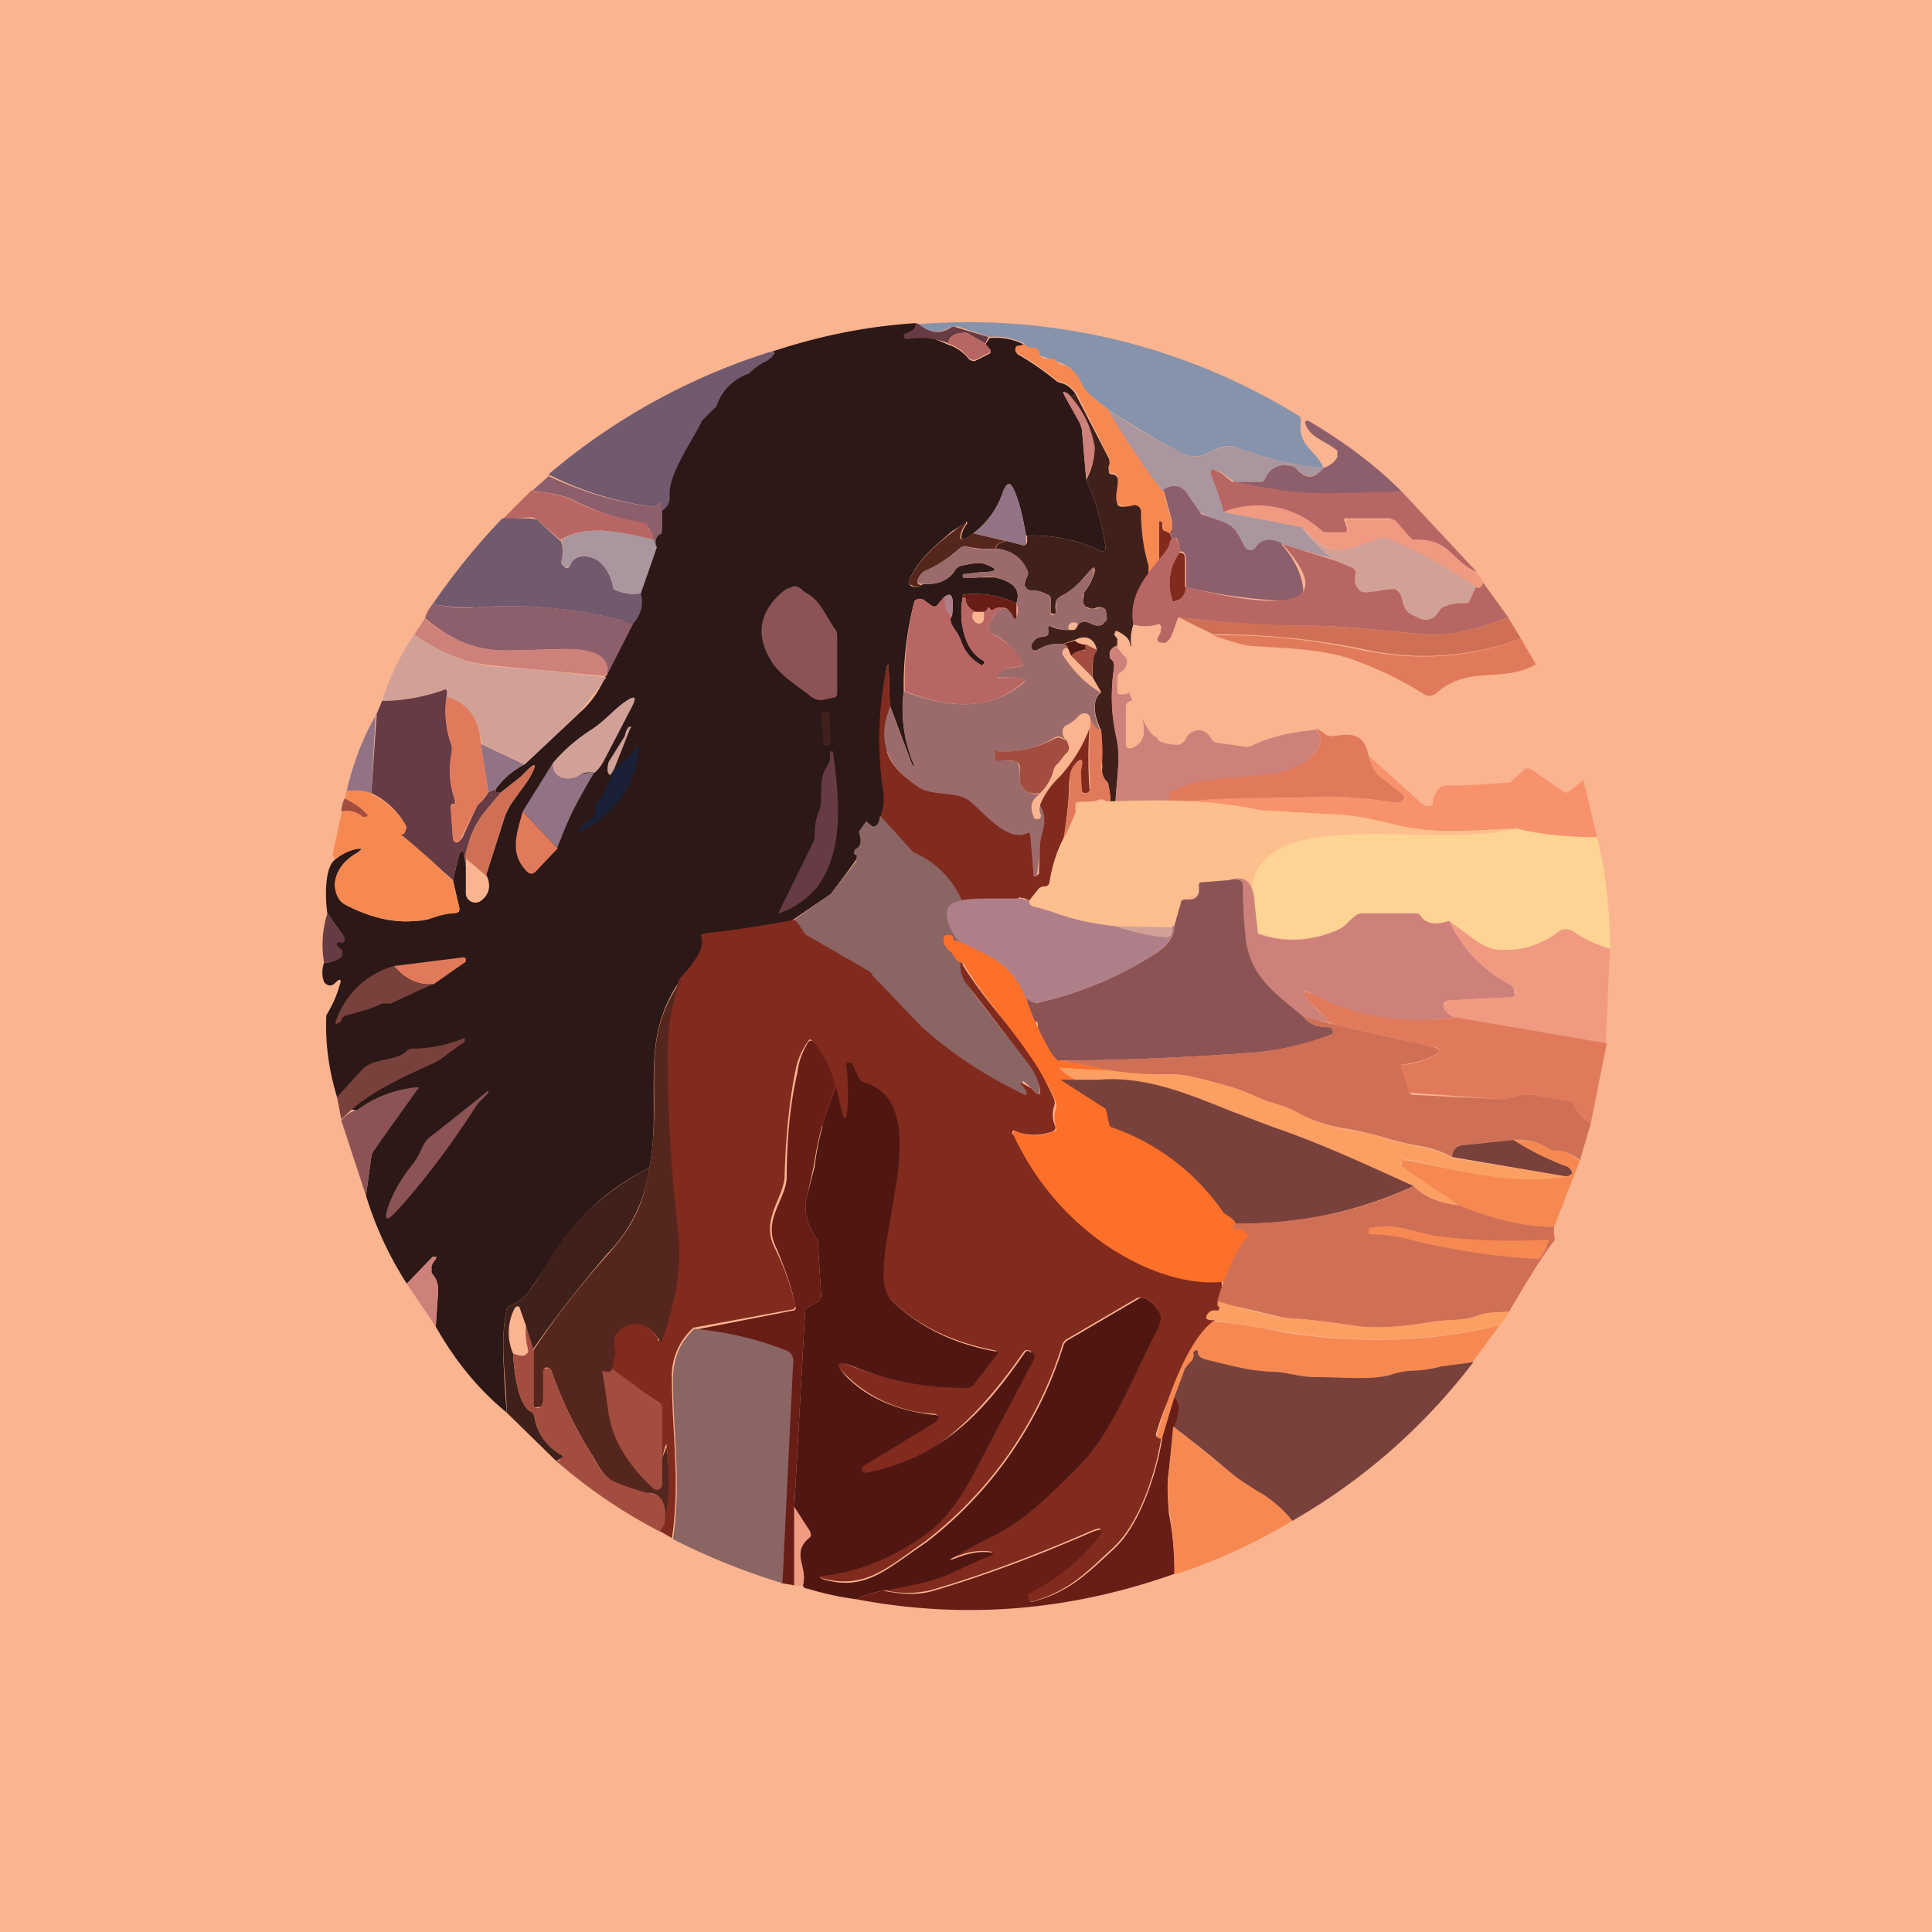<!-- by TradingView --><svg width="18" height="18" viewBox="0 0 18 18" xmlns="http://www.w3.org/2000/svg"><path fill="#FAB490" d="M0 0h18v18H0z"/><path d="M8.54 3.01c-.47.03-.91.12-1.36.27.03 0 .04 0 .03.02l-.1.03c-.05.1-.33.22-.43.33-.17.18-.31.35-.4.62-.05.17-.1.33-.13.5-.1.32-.18.65-.32 1l-.1.25c-.06.22-.13.44-.34.62l-.5.47c-.1.05-.2.13-.27.23v.03h.05l.19-.15c.14-.15.16-.13.06.04l-.13.18a.6.6 0 0 0-.1.2l-.16.5c.05.1.03.19-.06.25a.09.09 0 0 1-.13-.07v-.26l-.02-.12c0-.01 0-.02-.02-.02l-.02.02-.06.25.06.26c0 .03 0 .04-.04.04a.72.72 0 0 0-.18.04c-.05.02-.11.04-.19.04-.2.02-.42-.03-.65-.15-.06-.03-.1-.1-.1-.2.01-.11.08-.21.2-.28.06-.04.06-.05 0-.04a.46.46 0 0 0-.2.1c-.1.08-.09.37-.07.5l.15.21-.1.06s.09.12.08.13a.24.24 0 0 1-.16.06.25.25 0 0 0 0 .18c.03.04.07.04.1.01.05-.05.07-.04.04.03-.02.08-.06.17-.12.27-.01.25.02.5.1.76.03.1.14.12.25.14.16.03.3.06.1.35a.12.12 0 0 0-.03.06l-.05.37c.08.26.2.54.38.82l.24-.25h.02c.02 0 .02 0 .01.02a.17.17 0 0 0-.04.07v.06c.05.05.07.12.06.2l-.02.3c.17.3.38.57.66.8l-.02-.29c-.01-.21-.03-.42.02-.67 0-.02.02-.03.04-.04a.37.37 0 0 0 .17-.13l.17-.25a2.2 2.2 0 0 1 .95-.9c.05-.26.04-.49.04-.7 0-.37 0-.69.25-1.05.25-.27.58-.44.96-.5l.44-.3c.19-.25.6-.81.59-.88-.06-.4-.15-.84-.07-1.22.01-.05.02-.05.02 0l.01.34.21.56.02.01c-.1-.24-.13-.47-.1-.7a3.08 3.08 0 0 1 .1-.84.07.07 0 0 1 .1 0l.07.05h.03l.07-.08c.08-.07.1-.01.08.17-.03.03-.01.08.05.16l.03.06c.03.1.1.19.2.24l.02-.02v-.02c-.2-.1-.24-.4-.2-.6v-.02c.16-.02.33 0 .5.08.04-.12-.02-.2-.2-.24H9.1a.56.56 0 0 1-.12 0h-.01v-.03a5.6 5.6 0 0 0 .17-.02c.16 0 .17-.03.02-.08-.04-.01-.11 0-.2.02a.1.1 0 0 0-.06.04c-.06.1-.17.14-.3.13-.03.03-.06.04-.11.02-.02-.01-.03-.03-.02-.05.08-.2.25-.33.4-.46a4.72 4.72 0 0 0 .14-.09v.02a.25.25 0 0 0-.05.1c-.01.04 0 .05.03.04a.8.8 0 0 0 .35-.42c.04-.12.08-.12.12 0 .04.09.07.22.1.39a1.46 1.46 0 0 1 .71.15.04.04 0 0 0 .03-.03V5.1c-.03-.22-.09-.43-.18-.63L10.08 4l-.02-.06-.14-.25c-.02-.04-.02-.05.01-.03.02 0 .03.02.05.04l.04-.03c-.04-.06-.09-.09-.13-.1a.12.12 0 0 1-.06-.03c-.1-.08-.21-.16-.35-.24l-.02-.03c0-.02 0-.03.02-.04.02 0 .05 0 .06-.02a.58.58 0 0 0-.32-.06l-.04.06.05.06c0 .01 0 .02-.02.03l-.12.06c-.02.01-.04 0-.06-.01a.4.4 0 0 0-.2-.14c-.62-.28-.26.1-.3-.19Z" fill="#2B1817"/><path d="M12.33 4.36a2.93 2.93 0 0 1-.78-.18c-.25-.1-.3.17-.56.03a6.68 6.68 0 0 1-.67-.4c-.14-.1-.23-.18-.24-.23a.47.47 0 0 0-.09-.13c-.1-.11-.4-.12-.45-.25a.58.58 0 0 0-.32-.06l-.3-.1-.07.01c-.1.06-.19.05-.29-.03a5.86 5.86 0 0 1 3.55.86.1.1 0 0 1 .01.05c-.03.23.14.26.21.43Z" fill="#8792AB"/><path d="M8.56 3.02c.1.08.2.1.3.03a.07.07 0 0 1 .05 0l.3.09-.03.06-.14-.08A.1.1 0 0 0 9 3.1c-.1 0-.16.03-.16.1a.68.68 0 0 0-.38-.04c-.01 0-.03 0-.04-.02v-.03a.02.02 0 0 1 .01 0c.08-.03.11-.06.1-.1l.03.01Z" fill="#663B43"/><path d="m9.18 3.2.05.06c0 .01 0 .02-.02.03l-.12.06c-.02.01-.04 0-.06-.01a.4.4 0 0 0-.2-.14c.01-.07.07-.1.17-.1a.1.1 0 0 1 .04.02l.14.08Z" fill="#B86664"/><path d="M9.54 3.2c.01.02.04.04.1.04.02 0 .03.01.04.04.01.05.05.07.1.06.03 0 .05 0 .06.02.02.03.05.04.1.05a.1.1 0 0 1 .05.04c.04.04.07.08.09.13.02.05.1.13.24.23.09.17.47.5.52.77l.08.3v.06l-.02.03-.04-.02c-.02 0-.03-.02-.02-.04l-.01-.04c-.02-.02-.03-.02-.03 0v.45c0 .08 0 .14-.05.17a.1.1 0 0 0-.04.05l-.02.07c0 .02 0 .03-.02.03l-.04-.03.07-.28c0-.03-.06-.04-.07-.06-.1-.33.08-.5-.18-.56a.05.05 0 0 1-.04-.03c-.03-.08.02-.18 0-.24a.04.04 0 0 0-.05-.03c-.02 0-.03-.01-.03-.04a.1.1 0 0 1 0-.04.07.07 0 0 0 0-.07l-.3-.6c-.05-.06-.1-.09-.14-.1a.12.12 0 0 1-.06-.03c-.1-.08-.21-.16-.35-.24l-.02-.03c0-.02 0-.03.02-.04.02 0 .04 0 .06-.02Z" fill="#F68952"/><path d="M7.17 3.28h.02c.03 0 .03 0 .01.02v.02l-.05.04a.54.54 0 0 0-.17.12.48.48 0 0 0-.3.29c0 .02-.02.03-.04.05l-.1.1c-.07.16-.32.5-.3.7 0 .07-.02.1-.07.14 0-.03 0-.06-.02-.08h-.01l-.01.02a.05.05 0 0 1-.05.02 2.99 2.99 0 0 1-.97-.3c.6-.51 1.3-.9 2.06-1.14Z" fill="#71596E"/><path d="M9.98 3.69c.13.17.2.33.22.47.01.07-.02.17-.08.3L10.08 4l-.02-.06-.14-.25c-.02-.04-.02-.05.01-.03.02 0 .03.02.05.04Z" fill="#CD817A"/><path d="m10.63 5.6-.06.1v.03l.02.01a.03.03 0 0 1 .02.04c0 .02-.03.03-.05.04a.4.4 0 0 0-.01.2h-.02c0-.06-.04-.1-.12-.14h-.02v.03l.02.04v.07c-.05.01-.08.04-.07.1v.01l.02.02c.02.02.02.04.02.06-.03.23-.03.44.02.62.05.23 0 .42-.01.7v.03l.03.02.01-.01v-.03h.02c0 .02 0 .03.02.02a.32.32 0 0 1-.03.2v-.11c0-.03-.02-.04-.05-.02-.02.01-.03.04-.03.08a1.05 1.05 0 0 0 .02.2.03.03 0 0 1-.03.03h-.02a.08.08 0 0 1-.08-.05c-.03-.06-.01-.12.04-.2.06-.1.07-.22.04-.36a.14.14 0 0 0-.03-.06.15.15 0 0 1-.03-.12l-.01-.34c-.08-.17-.08-.3 0-.36l-.08-.14c0-.13 0-.21.04-.25-.02-.11-.1-.15-.2-.1L9.9 6a.37.37 0 0 0-.24.06h-.05l-.01-.03c0-.02 0-.04.02-.05.02-.03.05-.04.1-.05.03 0 .04-.02.04-.04v-.03c0-.03 0-.04.04-.02s.1.03.15.03H10c.02 0 .03-.02.04-.04.02-.04.07-.05.12-.02l.06.02.05-.01.03-.04a.1.1 0 0 0 .01-.05l-.01-.05c-.02-.02-.04-.03-.08-.02-.03.01-.06.02-.08 0-.03 0-.05-.03-.05-.07l.01-.07a.51.51 0 0 0 .1-.2c0-.04-.01-.04-.04-.01-.1.12-.18.2-.25.23-.04.02-.06.04-.07.06a.19.19 0 0 0 0 .1s0 .02-.02.02h-.01l-.02-.01v-.12a.05.05 0 0 0-.03-.05.32.32 0 0 0-.16-.04.05.05 0 0 1-.05-.03c-.01-.02 0-.05.01-.08a.08.08 0 0 0 .01-.06c-.04-.13-.14-.2-.29-.22 0-.03.02-.05.1-.07l.15.04c.02 0 .03 0 .04-.03v-.06a1.46 1.46 0 0 1 .7.15.04.04 0 0 0 .03-.03V5.1c-.03-.22-.09-.43-.18-.63a.66.66 0 0 0 .08-.3.93.93 0 0 0-.22-.47l.04-.03.31.6c.01.03.01.05 0 .07a.1.1 0 0 0 0 .04c0 .03.01.04.03.04.02 0 .04.01.05.03.02.06-.03.16 0 .24 0 .02.02.03.04.03a.3.3 0 0 0 .1-.01.06.06 0 0 1 .08.05c0 .17.02.34.07.51v.07l-.07.28Z" fill="#3F201B"/><path d="M12.33 4.36c-.08.1-.16.1-.25.01a.1.1 0 0 0-.06-.03c-.1-.02-.18.02-.23.11a.05.05 0 0 1-.05.04h-.24l-.11-.08c-.1-.06-.12-.04-.07.07l.08.29.73.14c.1.13.2.24.3.3l-.49-.14c-.1-.05-.19-.04-.23.04a.06.06 0 0 1-.11 0c-.07-.12-.08-.2-.24-.25a5.25 5.25 0 0 1-.21-.1l-.07-.12c-.05-.1-.13-.13-.24-.06-.1-.1-.47-.66-.52-.77.21.15.43.28.67.4.25.14.31-.12.56-.03.25.1.5.15.78.18Z" fill="#AA969E"/><path d="M13.06 4.58a9.3 9.3 0 0 1-.88.02 5.5 5.5 0 0 1-.68-.11h.24c.03 0 .04-.01.05-.04.05-.09.12-.13.23-.11a.1.1 0 0 1 .06.03c.09.1.17.09.25-.01.06-.02.1-.05.13-.1V4.2c-.1-.09-.26-.12-.3-.26a.02.02 0 0 1 .01-.02h.02c.32.19.61.4.87.66Z" fill="#8D5E6B"/><path d="M11.5 4.49c.32.06.54.1.68.1.17.01.46 0 .88-.01l.7.75c-.24-.1-.25-.31-.57-.3a.06.06 0 0 1-.05-.02L13 4.86a.09.09 0 0 0-.07-.03h-.38a.02.02 0 0 0-.02 0 .02.02 0 0 0 0 .03l.02.06c0 .03 0 .04-.03.04h-.16c-.02 0-.04 0-.06-.02a.87.87 0 0 0-.9-.17 2.03 2.03 0 0 0-.1-.3c-.04-.1-.02-.12.08-.06l.1.08Z" fill="#B86664"/><path d="M5.1 4.43c.31.15.64.25.98.29.02 0 .04 0 .05-.02v-.02h.02c.02.02.02.05.02.08v.17c0 .02 0 .04-.02.05-.04.02-.05.06-.03.12a.12.12 0 0 1-.02-.07l-.06-.12A.07.07 0 0 0 6 4.88a2.64 2.64 0 0 1-.64-.21c-.1-.06-.27-.08-.4-.1l.16-.14Z" fill="#8D5E6B"/><path d="M9.56 4.99v.06c0 .02-.01.03-.03.03l-.15-.04-.31-.07a.8.8 0 0 0 .27-.38c.04-.1.08-.1.12 0 .04.1.07.23.1.4Z" fill="#927385"/><path d="M11.94 5.07c.11.13.18.26.2.4a.11.11 0 0 1-.11.13 4.84 4.84 0 0 1-.98-.13V5.2c-.01-.05-.03-.07-.06-.06a.27.27 0 0 0-.03-.13l-.06.02c.02 0 .02-.02 0-.07l.02-.03v-.07l-.08-.3c.1-.06.19-.03.24.07a16.56 16.56 0 0 1 .11.16l.17.06c.16.05.17.13.24.25a.06.06 0 0 0 .1 0c.05-.08.13-.09.24-.04Z" fill="#8D5E6B"/><path d="M4.95 4.57c.13.02.3.04.4.1.21.1.42.16.64.2.03.01.04.02.05.04l.06.12c-.28-.06-.61-.16-.88 0L5 4.84a.08.08 0 0 0-.06-.02l-.26.02.27-.27Z" fill="#B86664"/><path d="M13.75 5.33a.3.3 0 0 1 .07.1c-.02.04-.04.06-.07.04a4.42 4.42 0 0 0-.83-.45h-.06c-.13.04-.35.14-.48.09a.92.92 0 0 1-.25-.2l-.73-.14a.87.87 0 0 1 .91.17c.02.02.04.02.06.02h.16c.02 0 .03-.01.03-.04l-.02-.06a.02.02 0 0 1 0-.02h.4c.03 0 .06 0 .07.02l.13.15a.06.06 0 0 0 .05.02c.32-.01.33.2.56.3Z" fill="#F09A82"/><path d="M5.22 5.03c.03.06.03.13.01.2 0 .01 0 .03.02.04l.02.02a.03.03 0 0 0 .04-.02c.02-.05.05-.07.08-.08.18-.04.29.12.32.27 0 .02.01.03.03.04.08.03.15.04.23.03.03.1 0 .2-.07.28a4.16 4.16 0 0 0-1.48-.15c-.08 0-.2 0-.39-.03.2-.29.41-.55.65-.8h.26l.06.01.22.2Z" fill="#71596E"/><path d="m9.07 4.97.3.07c-.07.02-.1.04-.09.07-.1.01-.19 0-.28-.02-.02 0-.04 0-.06.02-.09.08-.19.15-.3.2a.15.15 0 0 0-.06.04c-.05.07-.04.1.01.1-.02.02-.05.03-.1 0-.02 0-.03-.02-.02-.04.1-.24.34-.4.53-.55H9v.02a.25.25 0 0 0-.05.1c-.01.04 0 .05.03.04a.2.2 0 0 0 .08-.05Z" fill="#55261E"/><path d="M10.9 4.97c.02.05.02.07 0 .07 0 .17-.03.27-.1.28v-.44c0-.03 0-.03.03-.01v.04c0 .02 0 .03.03.04l.04.02Z" fill="#812A1E"/><path d="M6.1 5.03c0 .02 0 .04.02.07l-.15.43a.39.39 0 0 1-.23-.03.06.06 0 0 1-.03-.04c-.03-.15-.14-.31-.32-.27-.03 0-.06.03-.08.09a.03.03 0 0 1-.04 0l-.02-.01a.04.04 0 0 1-.02-.04.28.28 0 0 0 0-.2c.26-.16.6-.06.87 0Z" fill="#AA969E"/><path d="m13.75 5.47-.06.13a.05.05 0 0 1-.05.02c-.06 0-.12 0-.18.03a.09.09 0 0 0-.05.04c-.05.1-.12.11-.23.06-.1-.05-.1-.12-.13-.21a.06.06 0 0 0-.05-.05c-.1-.01-.27.05-.32.02-.05-.04-.07-.09-.05-.17 0-.02 0-.04-.03-.05l-.17-.07c-.1-.07-.2-.18-.3-.3.1.1.2.17.24.19.14.05.36-.05.49-.1h.06c.3.13.58.28.83.46Z" fill="#D1A198"/><path d="M10.99 5.15a.48.48 0 0 0-.07.43c0 .02.02.03.04.02.05-.01.08-.06.09-.13.38.09 1.6.38.9-.4l.48.15.17.07c.02.01.03.03.03.05-.02.08 0 .13.05.17.05.03.23-.03.32-.02l.03.02.02.03c.03.1.03.16.13.2.1.06.18.04.23-.05a.09.09 0 0 1 .05-.04.42.42 0 0 1 .18-.03c.02 0 .04 0 .05-.02l.06-.13c.03.02.05 0 .07-.04l.23.32c-.32.13-.58.18-.77.16-.37-.03-.72-.08-1.1-.08-.4 0-.8-.03-1.2-.08-.03.06-.05.16-.08.2l-.04.04c-.08 0-.1-.02-.05-.1v-.05c0-.02 0-.03-.03-.02a.4.4 0 0 1-.22 0c-.08-.39.35-.65.34-.78.03-.02.05-.03.06-.02.02.04.03.08.03.13Z" fill="#B86664"/><path d="M9.28 5.11c.15.02.25.09.3.22a.08.08 0 0 1-.02.06c-.02.03-.02.06 0 .08a.05.05 0 0 0 .04.03c.06 0 .1.01.16.04.02 0 .03.02.03.05v.12c0 .01 0 .02.02.02h.01l.02-.03v-.1c0-.02.03-.04.07-.06a.86.86 0 0 0 .25-.23c.03-.03.04-.03.03 0 0 .07-.04.14-.09.21a.09.09 0 0 0-.01.07c0 .04.02.07.05.08h.08c.04-.02.06-.01.08.01l.01.05a.1.1 0 0 1 0 .05l-.04.04a.08.08 0 0 1-.05.01l-.06-.02c-.05-.03-.1-.02-.12.02v-.02a.06.06 0 0 0-.07 0c-.02.02-.02.03-.01.06-.06 0-.1-.01-.15-.03-.03-.02-.05 0-.04.03v.02c0 .02-.01.04-.04.04-.05 0-.08.02-.1.05a.07.07 0 0 0-.02.05l.01.02c.02.02.03.02.05 0A.37.37 0 0 1 9.91 6c.03.01.04.03.04.04h-.03a.04.04 0 0 0-.02.03.04.04 0 0 0 0 .03c.1.15.2.26.35.35-.07.07-.07.2 0 .36-.03-.01-.06-.05-.09-.1 0-.03-.01-.05-.03-.06-.03-.01-.05 0-.07.01a.4.4 0 0 1-.13.1.06.06 0 0 0-.03.06c0 .03.01.06.04.08l-.05-.03a.06.06 0 0 0-.06 0A.89.89 0 0 1 9.3 7c-.02 0-.03 0-.03.03v.02a.03.03 0 0 0 .03.03l.15.01c.02 0 .04.02.04.04.02.07 0 .13.02.17.03.08.09.1.18.1-.09.05-.1.13-.05.23h.05l.01-.03c-.02-.04-.02-.08 0-.1.08.16 0 .26 0 .39a6.75 6.75 0 0 0-.04.27c-.02 0-.03 0-.03-.02l-.03-.36a.02.02 0 0 0-.03-.02.34.34 0 0 1-.11.03c-.02 0-.04 0-.06-.02-.14-.1-.28-.12-.4-.22-.12-.09-.3-.13-.43-.21-.18-.12-.3-.24-.33-.44a.67.67 0 0 1 .05-.33l.21.56.02.01c-.1-.24-.13-.47-.1-.7.4.15.78.2 1.12-.08.02-.02.02-.03-.01-.03a.49.49 0 0 0-.13-.02c-.14.01-.15-.01-.04-.08l.14-.02c.02 0 .03-.01.02-.03a.58.58 0 0 0-.28-.28.05.05 0 0 1-.03-.02v-.04c.04-.12.1-.17.17-.17.03.02.05.05.06.08.01.02.02.02.03 0a.18.18 0 0 0 0-.13c.04-.12-.02-.2-.2-.24-.11-.02-.19.02-.3 0v-.03a5.62 5.62 0 0 0 .17-.02c.16 0 .17-.03.02-.08-.04-.01-.11 0-.2.02a.1.1 0 0 0-.06.04c-.06.1-.17.14-.3.13-.06 0-.07-.02-.02-.09a.15.15 0 0 1 .06-.04c.11-.05.21-.12.3-.2A.06.06 0 0 1 9 5.09c.1.03.19.03.28.02Z" fill="#9B6B6C"/><path d="M11.05 5.47c-.01.07-.04.12-.1.13-.01.01-.03 0-.03-.02a.48.48 0 0 1 .07-.43c.03 0 .05.01.05.06v.26Z" fill="#812A1E"/><path d="M9.47 5.62v.13c0 .02-.02.02-.03 0a.18.18 0 0 0-.06-.08c-.06-.02-.1-.01-.14.02l-.02-.02a.01.01 0 0 0-.02 0c0 .02-.02.03-.03.03h-.09C9.03 5.67 9 5.63 9 5.6c0-.02 0-.03-.02-.03h-.02v-.02l.02-.01c.15-.02.32 0 .49.08Z" fill="#681D16"/><path d="M8.87 5.74c-.04-.02-.07-.07-.08-.17.08-.07.1-.01.08.17Z" fill="#AF7F89"/><path d="M8.8 5.57c0 .1.03.15.07.17-.03.03-.01.08.05.16l.03.06c.03.1.1.19.2.24l.02-.02v-.02c-.2-.1-.24-.4-.2-.6l.01.01c.02 0 .02.01.02.02 0 .05.03.09.08.1-.03.04-.03.07 0 .1a.05.05 0 0 0 .08 0 .15.15 0 0 0 0-.1c.02.01.03 0 .04-.02a.01.01 0 0 1 .02 0l.01.02h.01c.04-.03.08-.04.14-.02-.07 0-.13.05-.17.17v.04l.03.02c.14.08.24.17.28.28 0 .02 0 .03-.02.03a.76.76 0 0 0-.14.02c-.1.07-.1.1.04.08.03 0 .07 0 .13.02.03 0 .03.01 0 .03-.33.28-.7.23-1.1.08a3.08 3.08 0 0 1 .09-.84.07.07 0 0 1 .1 0l.07.05h.03l.07-.08Z" fill="#B86664"/><path d="m5.9 5.81-.24.47c.02-.18-.15-.25-.5-.23l-.4.01c-.33.01-.56-.1-.8-.3a.34.34 0 0 1 .07-.13c.18.03.31.04.39.03.5-.04 1 .01 1.48.15Z" fill="#8D5E6B"/><path d="m14.05 5.75.12.2a2.6 2.6 0 0 1-1.46.1 6.7 6.7 0 0 0-1.41-.14l-.32-.16c.4.05.8.07 1.2.08.38 0 .73.05 1.1.08.19.02.45-.03.77-.16Z" fill="#CF7056"/><path d="M11.3 5.91c.19.07.31.11.38.11.33.03.64.03.91.12.2.07.43.18.68.33a.1.1 0 0 0 .11-.01c.3-.27.6-.1.93-.27.19.34.33.7.44 1.07l-.13.11c-.02.02-.04.02-.06 0-1.3.48-2.2-.05-2.9-.42h-.04l-.28-.03h-.03l-.02-.03c-.05-.09-.12-.1-.2-.06a.1.1 0 0 0-.04.05c-.02.04-.05.06-.09.06-.11-.01-.43-.03-.43-.06-.28-.64 0-.37-.12-.86v-.07a.2.2 0 0 1-.03-.04l.01-.02h.02c.08.03.12.07.12.13h.01s.01 0 0 0a.4.4 0 0 1 .02-.2.4.4 0 0 0 .22 0c.02-.01.03 0 .04.02l-.01.06c-.05.07-.03.1.05.09l.04-.03.08-.2.32.15Z" fill="#FAB490"/><path d="M3.95 5.76c.25.2.48.31.8.3l.41-.01c.35-.02.52.05.5.23l-.01.02-1.06-.1c-.25-.02-.5-.12-.73-.29l.1-.15Z" fill="#CD817A"/><path d="m14.17 5.95.14.24c-.32.18-.63 0-.93.27a.1.1 0 0 1-.11.01 3.38 3.38 0 0 0-.68-.33c-.27-.09-.58-.1-.91-.12-.07 0-.2-.04-.38-.1.47-.01.94.04 1.4.14.51.1 1 .07 1.47-.11Z" fill="#E17A5B"/><path d="M3.86 5.91c.24.17.48.27.73.3.35.02.7.06 1.06.1l-.26.34-.5.47-.4-.19c-.03-.23-.13-.37-.33-.43.01-.06 0-.09-.03-.07-.18.06-.37.1-.57.1.07-.22.17-.43.3-.62Z" fill="#D1A198"/><path d="M10.02 5.97c.01.02.05.03.1.04v.04l-.04.01a.17.17 0 0 0-.1.05l-.03-.07c0-.01-.01-.03-.04-.04l.1-.03Z" fill="#501712"/><path d="M10.22 6.06c-.03.04-.05.12-.04.25l-.2-.2a.17.17 0 0 1 .1-.05h.03V6l.1.05Z" fill="#A24D3F"/><path d="m10.4 6.02.07.09c.02.01.03.03.03.05 0 .05-.03.09-.07.11a.06.06 0 0 0-.02.05v.11c0 .02 0 .04.03.04s.06 0 .08-.02l.03.08h-.02c-.02.01-.04.03-.04.05v.35c0 .03.02.05.05.04.11-.04.14-.13.1-.28.05.11.1.17.14.18 0 .04.07.06.18.07.04 0 .07-.02.09-.06a.1.1 0 0 1 .04-.05c.08-.05.15-.03.2.06a.07.07 0 0 0 .05.03l.28.04.04-.01c.16-.08.36-.13.6-.15.08.08.05.17-.1.3-.07.05-.15.28-.34.31-.89.13-1.42.16-1.42.15l-.01-.03c.01-.28.06-.47 0-.7a1.79 1.79 0 0 1-.01-.62c0-.02 0-.04-.02-.06l-.02-.02v-.02c0-.05.02-.08.07-.1Z" fill="#CD817A"/><path d="M8.3 6.57a.67.67 0 0 0-.06.33c.02.2.15.32.33.44.13.08.34.03.46.12.13.1.36.4.54.3a.02.02 0 0 1 .03.02l.03.36c0 .02 0 .03.03.02l.02-.02v-.01l.01-.24c0-.13.09-.23 0-.39a.74.74 0 0 1 .18-.26c.11-.12.21-.27.28-.45a3.9 3.9 0 0 0 0 .55c.01.02 0 .04-.03.05-.02 0-.03 0-.04-.02a.7.7 0 0 1-.01-.19c.03-.12 0-.13-.07-.04a.27.27 0 0 0-.03.08l-.01.08c0 .15-.02.32-.05.51-.07.13-.1.27-.13.4 0 .03-.02.05-.05.05a.07.07 0 0 0-.06.03l-.08.1c-.04-.02-.06-.03-.08-.02.05-.1-.7.53-.72.42-.19-.76-.23-.8-.59-1.18a.45.45 0 0 0 .03-.22c-.06-.4-.05-.78.03-1.16.01-.05.02-.05.02 0l.01.34Z" fill="#812A1E"/><path d="M4.16 6.5a.9.9 0 0 0 .05.45v.06c-.03.16-.02.3.03.45v.03h-.02a.03.03 0 0 0-.02.04l.02.28c0 .02.01.03.03.04l.03-.01.03-.04a13.8 13.8 0 0 1 .14-.3.4.4 0 0 0 .1-.12l.07-.03v.03h.05c-.1.12-.18.21-.22.28-.06.1-.1.22-.11.33v.08l-.02-.12c0-.01 0-.02-.02-.02l-.02.02-.06.25a6.73 6.73 0 0 1-.2-.18c-.17-.15-.35-.23-.53-.33-.04-.03-.04-.06 0-.09.02-.03.07 0 .15.1a.1.1 0 0 0 .08.05h.03a.04.04 0 0 0 .03-.06.7.7 0 0 0-.32-.3l.05-.74.05-.12c.2 0 .4-.04.57-.1.03-.02.04 0 .03.07Z" fill="#663B43"/><path d="m4.48 6.93.07.45a.4.4 0 0 1-.1.12 13.74 13.74 0 0 0-.17.34h-.03c-.02 0-.03 0-.03-.03l-.02-.28c0-.01 0-.03.02-.03l.01-.01c.02-.01.02-.02.01-.03A.81.81 0 0 1 4.21 7v-.06a.9.9 0 0 1-.05-.45c.2.06.3.2.32.43Z" fill="#E17A5B"/><path d="m10.55 6.53.09.16c.04.15.01.24-.1.28-.03 0-.05 0-.05-.04v-.35c0-.02.02-.04.04-.05h.02Z" fill="#FAB490"/><path d="m3.5 6.65-.04.74a.5.5 0 0 0-.23-.02c.06-.26.15-.5.28-.72Z" fill="#927385"/><path d="M10.26 6.81c.01.11.02.23 0 .34 0 .05.02.08.04.12.02.01.03.03.03.06.03.14.02.26-.04.36 0-.03 0-.08.03-.14a.07.07 0 0 0-.01-.08.07.07 0 0 0-.07-.02.38.38 0 0 1-.17.02c-.03 0-.05 0-.05.03v.11a.1.1 0 0 1-.01.05l-.1.15a3.81 3.81 0 0 0 .06-.6.27.27 0 0 1 .03-.07c.08-.09.1-.08.07.04l.01.19c0 .02.02.03.04.02.03-.01.04-.03.04-.05a3.9 3.9 0 0 1 0-.63c.03.05.06.09.1.1ZM12.75 7.04l.05.13.04.05.23.18a.03.03 0 0 1 .01.02.03.03 0 0 1 0 .03l-.02.01a.06.06 0 0 1-.05.02c-.32-.05-.6-.07-.86-.05-.43.01-.84 0-1.27.06l.02-.11c.29-.16.63-.12.87-.16a.83.83 0 0 0 .4-.13c.14-.12.17-.21.09-.3.02 0 .05.02.1.06l.05.01c.18-.03.3-.03.34.18Z" fill="#E17A5B"/><path d="m9.94 6.9.02.06c0 .03-.01.05-.03.06l-.07.09a.12.12 0 0 0-.04.05.47.47 0 0 1-.13.23c-.09.01-.15-.01-.18-.09-.02-.04 0-.1-.01-.17a.06.06 0 0 0-.05-.04.45.45 0 0 0-.15 0 .03.03 0 0 1-.03-.04v-.02c0-.03 0-.04.03-.03.19.01.36-.03.53-.12a.06.06 0 0 1 .06 0l.05.02Z" fill="#A24D3F"/><path d="M4.89 7.12c-.1.05-.2.13-.27.23l-.07.03-.07-.45.4.19Z" fill="#927385"/><path d="M7.61 8.27c-.1.11-.22.2-.36.24l.32-.65a.15.15 0 0 0 .02-.06c0-.1.01-.18.04-.24.04-.11 0-.22.04-.35.02-.07.08-.1.06-.2L7.74 7h.02c.06.44.11.92-.15 1.27Z" fill="#663B43"/><path d="m14.75 7.26.13.54c-.26 0-.5-.02-.75-.08-.33.01-.69.05-1.01-.01-.2-.04-.43-.11-.65-.12l-.72-.04c-.29-.03-.59-.03-.89-.02l.02-.04c.43-.07.84-.05 1.27-.06.25-.02.54 0 .86.05.02 0 .03 0 .05-.02l.01-.01a.03.03 0 0 0 .01-.03l-.01-.02-.23-.18a.15.15 0 0 1-.04-.05l-.05-.13.5.45a.07.07 0 0 0 .1 0v-.04c.04-.1.06-.14.17-.13a10.1 10.1 0 0 0 .55-.03l.13-.12a.06.06 0 0 1 .07 0l.29.2c.02.02.04.02.06 0l.13-.1Z" fill="#F7926D"/><path d="m4.53 8.16-.2-.17c.02-.11.06-.22.12-.33.04-.07.12-.16.22-.28l.19-.15c.14-.15.16-.13.06.04l-.13.18a.6.6 0 0 0-.1.2l-.16.5Z" fill="#CF7056"/><path d="M3.46 7.4a.7.7 0 0 1 .32.29v.02c.01.24-.45-.31.23.3l.21.2.06.25c0 .03 0 .04-.04.05-.13 0-.22.06-.37.07-.2.02-.42-.03-.65-.15-.06-.03-.1-.1-.1-.2.01-.11.08-.21.2-.28.06-.04.06-.05 0-.04a.46.46 0 0 0-.2.1l-.02-.05a18.96 18.96 0 0 1 .13-.59.5.5 0 0 1 .23.02Z" fill="#F68952"/><path d="M3.18 7.56a.3.3 0 0 1 .03-.12c.08.04.15.08.2.14.02.01.02.02 0 .03h-.03a.22.22 0 0 0-.2-.05Z" fill="#A24D3F"/><path d="m11.75 7.55.72.04c.22.01.45.08.65.12.32.06.68.02 1 .01-.24.06-1.87.52-.87.27.25-.06.34 0 .55.12h.06a.33.33 0 0 1 .3.06c.05.03.04.05-.02.05-1.05 0-3.08-.03-3.14.2l-.06.2-.02.02c-1.16-.02-.86.18-1.28-.2a.05.05 0 0 1-.05-.03v-.02l.08-.1a.07.07 0 0 1 .06-.03c.03 0 .05-.02.05-.05.02-.13.06-.27.13-.4.03-.04.15-.34.16-.34.46 0 1.05-.06 1.68.08Z" fill="#FEBF8F"/><path d="M8.51 7.94c.32.13.64.54.46 1.03-.01.08 0 .15.04.2.03.05.22.3.57.73.05.07.09.14.1.21.02.1 0 .1-.07.03-.14-.14-.07-.02-.05.03.01.03 0 .04-.03.02-1.2-.55-.72-.33-2.02-1.48a4.42 4.42 0 0 0-.96.24v-.01l.75-.3.44-.31.24-.31v-.05l-.02-.01c-.01-.02 0-.04.01-.05.05-.02.06-.08.03-.16l.07-.1.06.05c.04 0 .06-.03.07-.1l.31.34Z" fill="#8B6464"/><path d="M14.13 7.72c.24.06.5.08.75.08.08.33.12.68.12 1.04a.95.95 0 0 1-.34-.16.12.12 0 0 0-.14 0 .8.8 0 0 1-.54.17.45.45 0 0 1-.25-.1l-.23-.17c-.12.04-.21.03-.26-.04a.06.06 0 0 0-.05-.03h-.5a.1.1 0 0 0-.07.03c-.06.05-.09.1-.17.13-.26.1-.5.11-.73.02-.43-1.35 1.53-.74 2.4-.97Z" fill="#FED495"/><path d="M11.72 8.7c.23.08.47.08.73-.03.08-.03.1-.08.17-.13a.1.1 0 0 1 .07-.03h.5a.05.05 0 0 1 .05.03c.05.07.14.08.26.04.13.27.33.47.58.6a.06.06 0 0 1 .03.06v.02c.01.02 0 .02-.01.03l-.6.03a.05.05 0 0 0-.05.04v.02l.01.03c.03.03.06.06.1.07-.48.07-.92 0-1.32-.21-.1-.06-.12-.04-.04.06.04.05.11.12.21.2l-.27-.05c-.24-.21-.48-.37-.53-.71a3.53 3.53 0 0 1-.03-.52c0-.02-.01-.04-.03-.05a.2.2 0 0 0-.1 0c.1-.03.16-.02.2.05.02.03.04.1.04.18l.03.26Z" fill="#CD817A"/><path d="M11.45 8.2a.2.2 0 0 1 .1 0c.02.01.03.03.03.05 0 .18.01.35.03.52.05.34.29.5.53.7.06.07.13.1.24.1h.02l.02.04c0 .02-.01.03-.02.03-.25.1-.5.15-.76.17-.58.04-1.16.07-1.76.07-.1.07-.2 0-.29-.22a.25.25 0 0 0 .08-.1v-.02c0-.02-.02-.03-.04-.01l-.07-.23.06.03c.02.01.04.02.06.01a3.4 3.4 0 0 0 1.06-.44c.13-.08.2-.17.2-.27l.06-.21c0-.03.02-.04.04-.04.1.01.14-.03.13-.12 0-.03 0-.04.03-.04l.25-.02Z" fill="#8B5354"/><path d="m9.51 8.37.08.02v.02c0 .02.02.03.05.04.2.04.3.13.76.18.14.05.29.08.44.1l.06-.01c.02-.02.02-.04.02-.08.01-.02.02-.02.02-.01 0 .1-.07.18-.2.27a3.4 3.4 0 0 1-1.06.44h-.06c-.1-.06-.2-.16-.28-.24-.1-.11-.38-.28-.44-.37-.25-.42.12-.35.61-.36Z" fill="#AF7F89"/><path d="M3.02 8.97a.97.97 0 0 1 .03-.46l.15.21a.04.04 0 0 1 0 .06.08.08 0 0 1-.04 0c-.03 0-.03.02 0 .05l.03.02v.06a.24.24 0 0 1-.17.06Z" fill="#663B43"/><path d="m15 8.84-.04.88-1.4-.24a.23.23 0 0 1-.1-.07.05.05 0 0 1 0-.05.05.05 0 0 1 .04-.04l.6-.03c.01 0 .02-.01.02-.03v-.02a.06.06 0 0 0-.04-.06 1.32 1.32 0 0 1-.58-.6l.23.17c.1.07.18.1.25.1a.8.8 0 0 0 .54-.17.12.12 0 0 1 .14 0c.1.07.21.12.34.16Z" fill="#F09A82"/><path d="M7.41 8.58c.02 0 .08.12.1.13l.59.34a.1.1 0 0 1 .03.04l.46.48c.28.25.6.46.94.62.03.02.04.01.03-.02a.2.2 0 0 0-.05-.07v-.01h.01l.09.05c.07.08.1.07.07-.03a.55.55 0 0 0-.1-.2L9 9.16a.28.28 0 0 1-.05-.2c.12.2.3.43.54.71.1.13.22.32.33.57a.1.1 0 0 1 0 .07.26.26 0 0 0 .01.18c.01.02 0 .04-.02.05a.49.49 0 0 1-.35 0c-.02-.02-.03 0-.03.02.76.87 1.17.76 1.25.95-.07.14-.04.13.1-.03.13-.13.3-.16.47-.11.02 0 .03.02.04.04.06.16.12.3.08.46.1.54-.36.66-.6 1.49v.02l.02.01h.03c-.05.32-.2.8-.45 1.03-.24.22-.4.4-.75.5-.02 0-.04 0-.05-.03v-.02c0-.02 0-.04.02-.05.25-.12.46-.29.62-.49.07-.1.06-.11-.06-.06-.46.2-.95.39-1.46.54a.92.92 0 0 1-.47 0c.22-.04.48-.08.67-.18l.27-.12c.12-.04.11-.06-.01-.06-.1 0-.19.03-.29.07h-.02l.01-.02.32-.16c.34-.15.6-.41.88-.71.3-.3.49-.8.7-1.23.05-.07.06-.12.05-.16a.23.23 0 0 0-.14-.15h-.06l-.65.38a.1.1 0 0 0-.05.05 3.7 3.7 0 0 1-1.28 1.84c-.37.26-.56.44-.94.35-.07-.02-.07-.03 0-.04.33-.04.66-.18.97-.42.14-.1.27-.27.39-.49l.58-1.1c.01-.02 0-.04-.01-.06l-.02-.02h-.02a.03.03 0 0 0-.03.01c-.38.55-.86 1.07-1.55 1.21-.35-.33.68-.55.7-.55.07-.05.06-.08-.02-.08a1.27 1.27 0 0 1-.79-.36c-.12-.12-.1-.15.06-.08.33.13.68.2 1.04.19a.1.1 0 0 0 .08-.04l.21-.26c.02-.02.02-.04-.01-.04-.4-.08-.71-.23-.96-.47-.76-.72-.64-2.3-.73-2.41-.02-.02-.03-.02-.04 0a.68.68 0 0 0-.12.28c-.06.3-.09.63-.1.97 0 .2-.22.4-.1.66.1.2.16.38.2.55 0 .02-.01.04-.03.04l-.92.17a.6.6 0 0 0-.2.48c0 .5.08.95 0 1.48l-.12-.07.04-.07a2 2 0 0 0 .03-.72c0-.02 0-.02-.01 0a.78.78 0 0 0-.04.25v-.63l-.02-.02c-.47-.34-.88-.34-.36-.7.15-.1.27-.02.35.1 0 .03.02.03.03 0 .13-.36.18-.68.15-.97-.07-.6-.1-1.18-.1-1.71 0-.23.04-.45.12-.67.59-.63-.41-.28 1.07-.55Z" fill="#812A1E"/><path d="M10.92 8.64c0 .04 0 .06-.02.08-.01.01-.03.02-.06.01-.15-.02-.3-.05-.44-.1l.52.01Z" fill="#D1A198"/><path d="m9.54 9.26.02.04c.04.14.26.63.32.58l.51.1-.49-.03c-.03 0-.03 0-.01.02.04.04.09.07.14.09 0 .07.06.12.16.15.19.2.43.32.65.49.22.18.83.72.98.95-.2.62-1.75.28-2.38-1.08 0-.03 0-.04.03-.03.1.05.22.05.35 0 .02 0 .03-.02.02-.04a.26.26 0 0 1 0-.18.1.1 0 0 0-.01-.07c-.21-.48-.59-.83-.86-1.28-.04 0-.07-.03-.1-.09-.05-.04-.08-.08-.08-.12 0-.03 0-.04.03-.05.04 0 .06 0 .06.03v.02h.02c.1.04.24.1.4.2.1.07.18.17.24.3Z" fill="#FD702A"/><path d="M6.34 9.13c-.08.22-.12.44-.12.67 0 .53.03 1.1.1 1.7.03.3-.02.62-.15.98-.01.03-.02.03-.03 0-.08-.12-.2-.2-.35-.1-.12.09-.04.17-.06.25-.06.18-.04.67.04.83.26.1.32.37.44.02a2 2 0 0 1-.02.71c.02-.11 0-.29-.16-.28h-.06l-.24-.1c-.12-.05-.17-.19-.23-.28a3.82 3.82 0 0 1-.36-.75c-.01-.03-.03-.04-.05-.04l-.02.01v.02l-.01.3c0 .02-.02.04-.05.04-.03.01-.04 0-.04-.03v-.5c.22-.33.45-.62.7-.9.23-.26.33-.47.38-.8.13-.72-.11-1.18.3-1.75Z" fill="#55261E"/><path d="m13.57 9.48 1.4.24-.15.75a.6.6 0 0 1-.16-.18.06.06 0 0 0-.06-.03c-.09 0-.18-.03-.27-.05-.13-.04-.24.03-.35.03a114.5 114.5 0 0 1-.85-.06l-.09-.24.01-.02c.1 0 .18-.03.26-.06.13-.05.13-.1-.01-.12l-.89-.2-.21-.21c-.08-.1-.06-.11.04-.06.4.2.84.28 1.33.21Z" fill="#E17A5B"/><path d="m12.41 9.54.89.2c.14.03.14.07 0 .12-.07.03-.16.05-.25.06v.02l.08.24.02.02.83.04c.1 0 .22-.07.35-.03l.27.05c.03 0 .05 0 .06.03.04.07.09.13.16.18l-.1.34a.35.35 0 0 0-.23-.09c-.02 0-.04 0-.06-.02a.56.56 0 0 0-.33-.08l-.47.05c-.03 0-.06 0-.07.03a.15.15 0 0 0-.03.08.99.99 0 0 0-.28-.1 2.73 2.73 0 0 1-.28-.06 3.24 3.24 0 0 0-.4-.1 1.5 1.5 0 0 1-.5-.16c-.12-.07-.24-.08-.36-.14-.17-.08-.33-.12-.57-.18a1.03 1.03 0 0 0-.3-.03c-.15 0-.3 0-.45-.03l-.51-.1c.6 0 1.18-.03 1.76-.07.26-.02.51-.08.76-.17 0 0 .02-.01.02-.03l-.02-.04h-.02a.3.3 0 0 1-.24-.1l.27.07Z" fill="#CF7056"/><path d="M7.78 10.13c-.1.24-.16.48-.2.74l-.06.27c-.04.14 0 .28.1.42v.02l.03.48c0 .03 0 .05-.03.07l-.08.04a.07.07 0 0 0-.04.06l-.1 1.81v.73l-.12-.02.1-2.06a.1.1 0 0 0-.06-.1 2.63 2.63 0 0 0-.85-.2l.92-.18c.02 0 .03-.02.02-.04-.03-.17-.1-.36-.18-.55-.13-.26.1-.45.1-.66 0-.34.03-.67.1-.97.01-.1.05-.2.1-.28.02-.02.03-.02.05 0 .11.14.18.28.2.42Z" fill="#681D16"/><path d="m3.18 10.43-.04-.21.23-.25c.11-.12.31-.08.41-.17a.08.08 0 0 1 .06-.03 1.3 1.3 0 0 0 .49-.1v.04c-.11.06-.19.15-.3.2-.54.24-.69.36-.85.52Z" fill="#79413B"/><path d="M8.23 14.82a.83.83 0 0 0-.25.08 2.8 2.8 0 0 1-.46-.1.04.04 0 0 1-.04-.03c.05-.18-.12-.3.06-.45.02-.01.02-.03 0-.05l-.14-.23.1-1.81c0-.03.02-.05.04-.06l.08-.04a.07.07 0 0 0 .03-.07l-.03-.48v-.02c-.1-.14-.14-.28-.1-.42l.07-.27c.03-.26.1-.5.2-.74l.06.25c.06.19.06-.37.03-.46 0-.02.03-.02.04-.02l.02.01.06.13a.08.08 0 0 0 .04.04c.77.22-.05 1.74.27 2.04.25.24.57.4.96.47.03 0 .03.02.01.04l-.2.26a.1.1 0 0 1-.1.04c-.35 0-.7-.06-1.03-.2-.16-.06-.18-.03-.06.1.2.2.47.31.79.35.08 0 .09.03.02.08l-.66.4v.01a.03.03 0 0 0-.01.02v.01l.02.02h.03c.7-.14 1.09-.57 1.47-1.12a.03.03 0 0 1 .05 0h.02c.02.03.02.05.01.07l-.58 1.1c-.12.22-.25.39-.39.5-.31.23-.64.37-.97.41-.07 0-.07.02 0 .04.38.1.57-.1.94-.35a3.7 3.7 0 0 0 1.28-1.84.1.1 0 0 1 .05-.05l.65-.38a.07.07 0 0 1 .07 0c.06.03.1.08.13.15.01.04 0 .09-.04.16-.22.43-.41.93-.7 1.23-.3.3-.55.56-.9.71a8.39 8.39 0 0 0-.32.18h.02c.1-.04.2-.07.29-.07.12 0 .13.02 0 .06l-.26.12c-.2.1-.45.14-.67.18Z" fill="#501712"/><path d="M10.4 9.98c.14.02.29.03.44.03.11 0 .21 0 .3.03.24.06.4.1.57.18.13.06.24.07.37.14.14.08.3.14.49.17.14.02.27.05.4.1l.28.06c.1.02.2.05.28.1l1.06.17c-.49.1-.95-.05-1.49-.16l-.03.01c-.02.01-.02.03-.02.04a.03.03 0 0 0 .01.02l.53.36a.72.72 0 0 1-.42-.18c-.44-.2-.87-.4-1.31-.55l-.37-.14c-.38-.15-.8-.2-1.26-.17l-.2-.13a.37.37 0 0 1-.14-.09c-.02-.02-.02-.03.01-.02l.5.03Z" fill="#FC9F63"/><path d="m3.41 11.14-.23-.7c.05-.06.1-.09.15-.1.16-.12.35-.19.55-.21.02 0 .03 0 .01.02l-.4.56a.12.12 0 0 0-.03.06l-.05.37Z" fill="#8B5354"/><path d="M13.17 11.05c-.52.24-1.08.36-1.66.35 0-.03-.05-.06-.11-.1a2.09 2.09 0 0 0-1.05-.8c-.02 0-.04-.16-.05-.17l-.42-.27h.35c.46-.04.88.15 1.26.3l.37.14c.44.15.87.35 1.31.55ZM14.1 10.62c.17.1.32.18.48.24a.1.1 0 0 1 .05.03c.03.04.02.06-.04.07l-1.06-.18c0-.03.01-.06.03-.08.01-.02.04-.03.07-.03l.47-.05Z" fill="#79413B"/><path d="m14.72 10.81-.24.62c-.29 0-.59-.07-.89-.2l-.53-.36a.03.03 0 0 1 0-.02v-.04h.04c.54.1 1 .24 1.5.15.05 0 .06-.03.03-.07a.11.11 0 0 0-.05-.03 2.42 2.42 0 0 1-.48-.24c.12 0 .23.02.33.08.02.02.04.02.06.02.1 0 .17.04.23.1Z" fill="#F68952"/><path d="M6.05 10.88a1.4 1.4 0 0 1-.39.8c-.24.28-.47.57-.7.9l-.06-.23-.06-.17a.02.02 0 0 0-.02-.01l-.02.01a.49.49 0 0 0-.02.43c.01.16.04.46.16.54.02 0 .03.02.04.05.02.14.1.26.24.35.03.01.03.03 0 .04a.09.09 0 0 1-.04.02l-.46-.45c0-.33-.07-.6 0-.96 0-.02.02-.03.04-.04a.37.37 0 0 0 .17-.13c.14-.19.26-.44.43-.63.2-.21.43-.39.69-.52Z" fill="#3F201B"/><path d="M13.6 11.23c.3.13.6.2.88.2-.02.28.14-.17-.42.79-.1.01-.2 0-.3.04-.13.05-.27.03-.44.06-.31.05-.55.06-.71.03a7.5 7.5 0 0 0-.62-.07c-.1-.01-.67-.18-.64-.11-.06.03.14-.52.26-.63.02-.01.02-.03 0-.05a.1.1 0 0 0-.1-.04c-.03 0-.03 0-.02-.03l.02-.02c.58 0 1.14-.1 1.66-.35.1.1.24.16.42.18Z" fill="#CF7056"/><path d="M14.43 11.55a.47.47 0 0 1-.09.18 6.32 6.32 0 0 1-1.2-.18 1.42 1.42 0 0 0-.37-.05s-.02 0-.02-.02v-.02l.01-.02c.1-.02.2-.02.3 0l.29.07c.35.05.71.06 1.08.04Z" fill="#F68952"/><path d="m4.08 12.06-.02.3-.27-.4.24-.25h.02c.02 0 .02 0 .01.02a.17.17 0 0 0-.04.07v.06c.05.05.07.12.06.2Z" fill="#CD817A"/><path d="M14.06 12.22a.45.45 0 0 1-.09.13c-.67.15-1.35.17-2.03.05l-.64-.1c-.05 0-.07-.01-.06-.04.02-.04.05-.06.1-.05.02 0 .03-.01.02-.03l-.01-.01v-.02c0-.02 0-.03.02-.02.3.09.5.14.62.15.2.01.41.04.62.07.16.03.4.02.7-.03.18-.03.32-.01.46-.06.09-.04.19-.03.29-.04Z" fill="#FC9F63"/><path d="m13.97 12.35-.25.34-.29.04c-.11.03-.2.04-.28.04a.8.8 0 0 0-.2.04c-.18.05-.43.02-.7.02-.14 0-.27-.05-.4-.05-.22 0-.35-.05-.6-.1-.05-.02-.08-.04-.09-.09h-.02c-.02 0-.02 0-.02.02a.1.1 0 0 1-.04.1.12.12 0 0 0-.04.04l-.1.27-.1.37c-.02.01-.03.02-.04.01l-.02-.01v-.02c.1-.36.28-.87.52-1.06.2.02.4.05.64.1.68.11 1.36.1 2.03-.06Z" fill="#F68952"/><path d="M4.97 12.57v.51c0 .03.01.04.04.04.03-.01.04-.03.05-.06v-.29l.01-.02h.02c.02-.01.04 0 .05.03.1.28.22.53.36.75.06.1.11.23.23.28a3.63 3.63 0 0 0 .3.1c.17 0 .18.17.16.29l-.04.07c-.35-.18-.67-.4-.97-.66.02 0 .04 0 .04-.02.03-.01.03-.03 0-.04a.48.48 0 0 1-.24-.35.07.07 0 0 0-.04-.05c-.12-.08-.15-.38-.16-.54.05.02.1.03.12.01l.02-.02v-.03a.6.6 0 0 1-.02-.22l.07.22Z" fill="#A24D3F"/><path d="M6.47 12.38c.31.03.6.1.85.2a.1.1 0 0 1 .07.11l-.1 2.06a6.2 6.2 0 0 1-1.02-.41c.08-.53 0-.98 0-1.48 0-.2.06-.35.2-.48Z" fill="#8B6464"/><path d="M13.72 12.7c-.46.6-1.02 1.09-1.68 1.47-.08-.1-.17-.18-.27-.24a3.8 3.8 0 0 1-.3-.2c-.16-.15-.35-.29-.54-.44.06-.13.07-.23.01-.27l.1-.27.04-.05a.1.1 0 0 0 .04-.1l.02-.02h.01l.01.01c0 .05.04.07.09.08.25.06.38.1.6.11.13 0 .26.05.4.05.27 0 .52.03.7-.02a.8.8 0 0 1 .2-.04c.07 0 .17-.01.28-.04l.3-.04Z" fill="#79413B"/><path d="M6.17 13.73v.1a.05.05 0 0 1-.02.04.05.05 0 0 1-.06 0 1.5 1.5 0 0 1-.32-.4 1.04 1.04 0 0 1-.1-.3 10.08 10.08 0 0 0-.06-.4c.06.02.09.01.09-.02l.45.33.02.02v.63Z" fill="#A24D3F"/><path d="M10.94 13.02c.06.04.05.14 0 .27l-.05.41c-.02.13-.01.27 0 .4.04.2.05.38.06.56-.98.35-1.97.43-2.97.24a.83.83 0 0 1 .25-.08c.19.04.34.04.47 0 .51-.15 1-.34 1.46-.54.12-.05.13-.03.06.06-.16.2-.37.37-.62.5-.02 0-.03.02-.02.04v.02c.01.02.03.03.05.02.34-.09.51-.27.75-.49.24-.22.4-.71.45-1.04l.11-.37Z" fill="#681D16"/><path d="M12.04 14.17c-.35.21-.72.38-1.1.5 0-.19-.01-.37-.04-.56a1.44 1.44 0 0 1-.01-.4l.04-.42.55.44c.03.03.13.1.3.2.09.06.18.14.26.24Z" fill="#F68952"/><path d="m7.4 14.04.15.23v.05c-.19.15-.02.28-.07.45a.2.2 0 0 1-.08 0v-.73Z" fill="#F09A82"/><path d="M7.52 5.53c.12.06.18.22.26.33a.1.1 0 0 1 .02.06v.54c0 .02-.01.04-.04.04-.09.02-.14.05-.23-.03-.1-.08-.27-.18-.35-.32-.15-.25-.1-.47.14-.66l.08-.03c.02 0 .05.01.08.04a.2.2 0 0 0 .04.03Z" fill="#8B5354"/><path d="M5.62 7.1a.4.4 0 0 1-.08.1c-.06-.01-.1 0-.12.01-.1.09-.29.05-.27-.1.11-.13.23-.23.37-.32.12-.08.2-.18.3-.25.1-.07.12-.05.06.06l-.26.5Z" fill="#D1A198"/><path d="M7.7 6.63h-.01a.04.04 0 0 0-.04.04l.02.25c0 .02.01.03.03.03.03 0 .04-.02.04-.04l-.01-.25a.04.04 0 0 0-.04-.03Z" fill="#3F201B"/><path d="m5.72 7.17-.03.05c-.03 0-.04-.05-.02-.12l.15-.24.01-.04.02-.04c.03-.02.04-.01.02.01l-.15.38Z" fill="#D1A198"/><path d="m5.37 7.76.05-.07.1-.07c.03-.02.03-.03.02-.05v-.04c0-.01 0-.03.03-.06.06-.07.1-.16.12-.25l.03-.05a.81.81 0 0 0 .2-.2c.03-.04.04-.03.03.02a.92.92 0 0 1-.58.77Z" fill="#1A2136"/><path d="M5.15 7.1c-.02.16.17.2.27.11l.12-.02c-.26.44-.26.5-.35.71l-.32-.34.28-.45Z" fill="#927385"/><path d="m5.2 7.9-.2.21c-.03.04-.07.04-.1 0-.16-.17-.08-.36-.03-.55l.32.34ZM4.03 9.17c-.14.01-.26-.05-.36-.17l.64-.08a.03.03 0 0 1 .03.01v.03l-.3.21Z" fill="#E17A5B"/><path d="M3.67 9c.1.12.22.18.36.17l-.39.18h-.08c-.1.05-.22.08-.33.11a.07.07 0 0 0-.05.04c0 .02-.01.03-.03.03-.02.02-.03.01-.02-.02A.8.8 0 0 1 3.67 9Z" fill="#79413B"/><path d="M3.92 10.72c.03-.07.06-.11.09-.13a35.45 35.45 0 0 0 .54-.43v.02c-.05.06-.09.08-.13.15-.24.37-.49.7-.74.97-.08.08-.1.07-.07-.04.04-.12.11-.26.24-.42a.66.66 0 0 0 .07-.12Z" fill="#8B5354"/></svg>